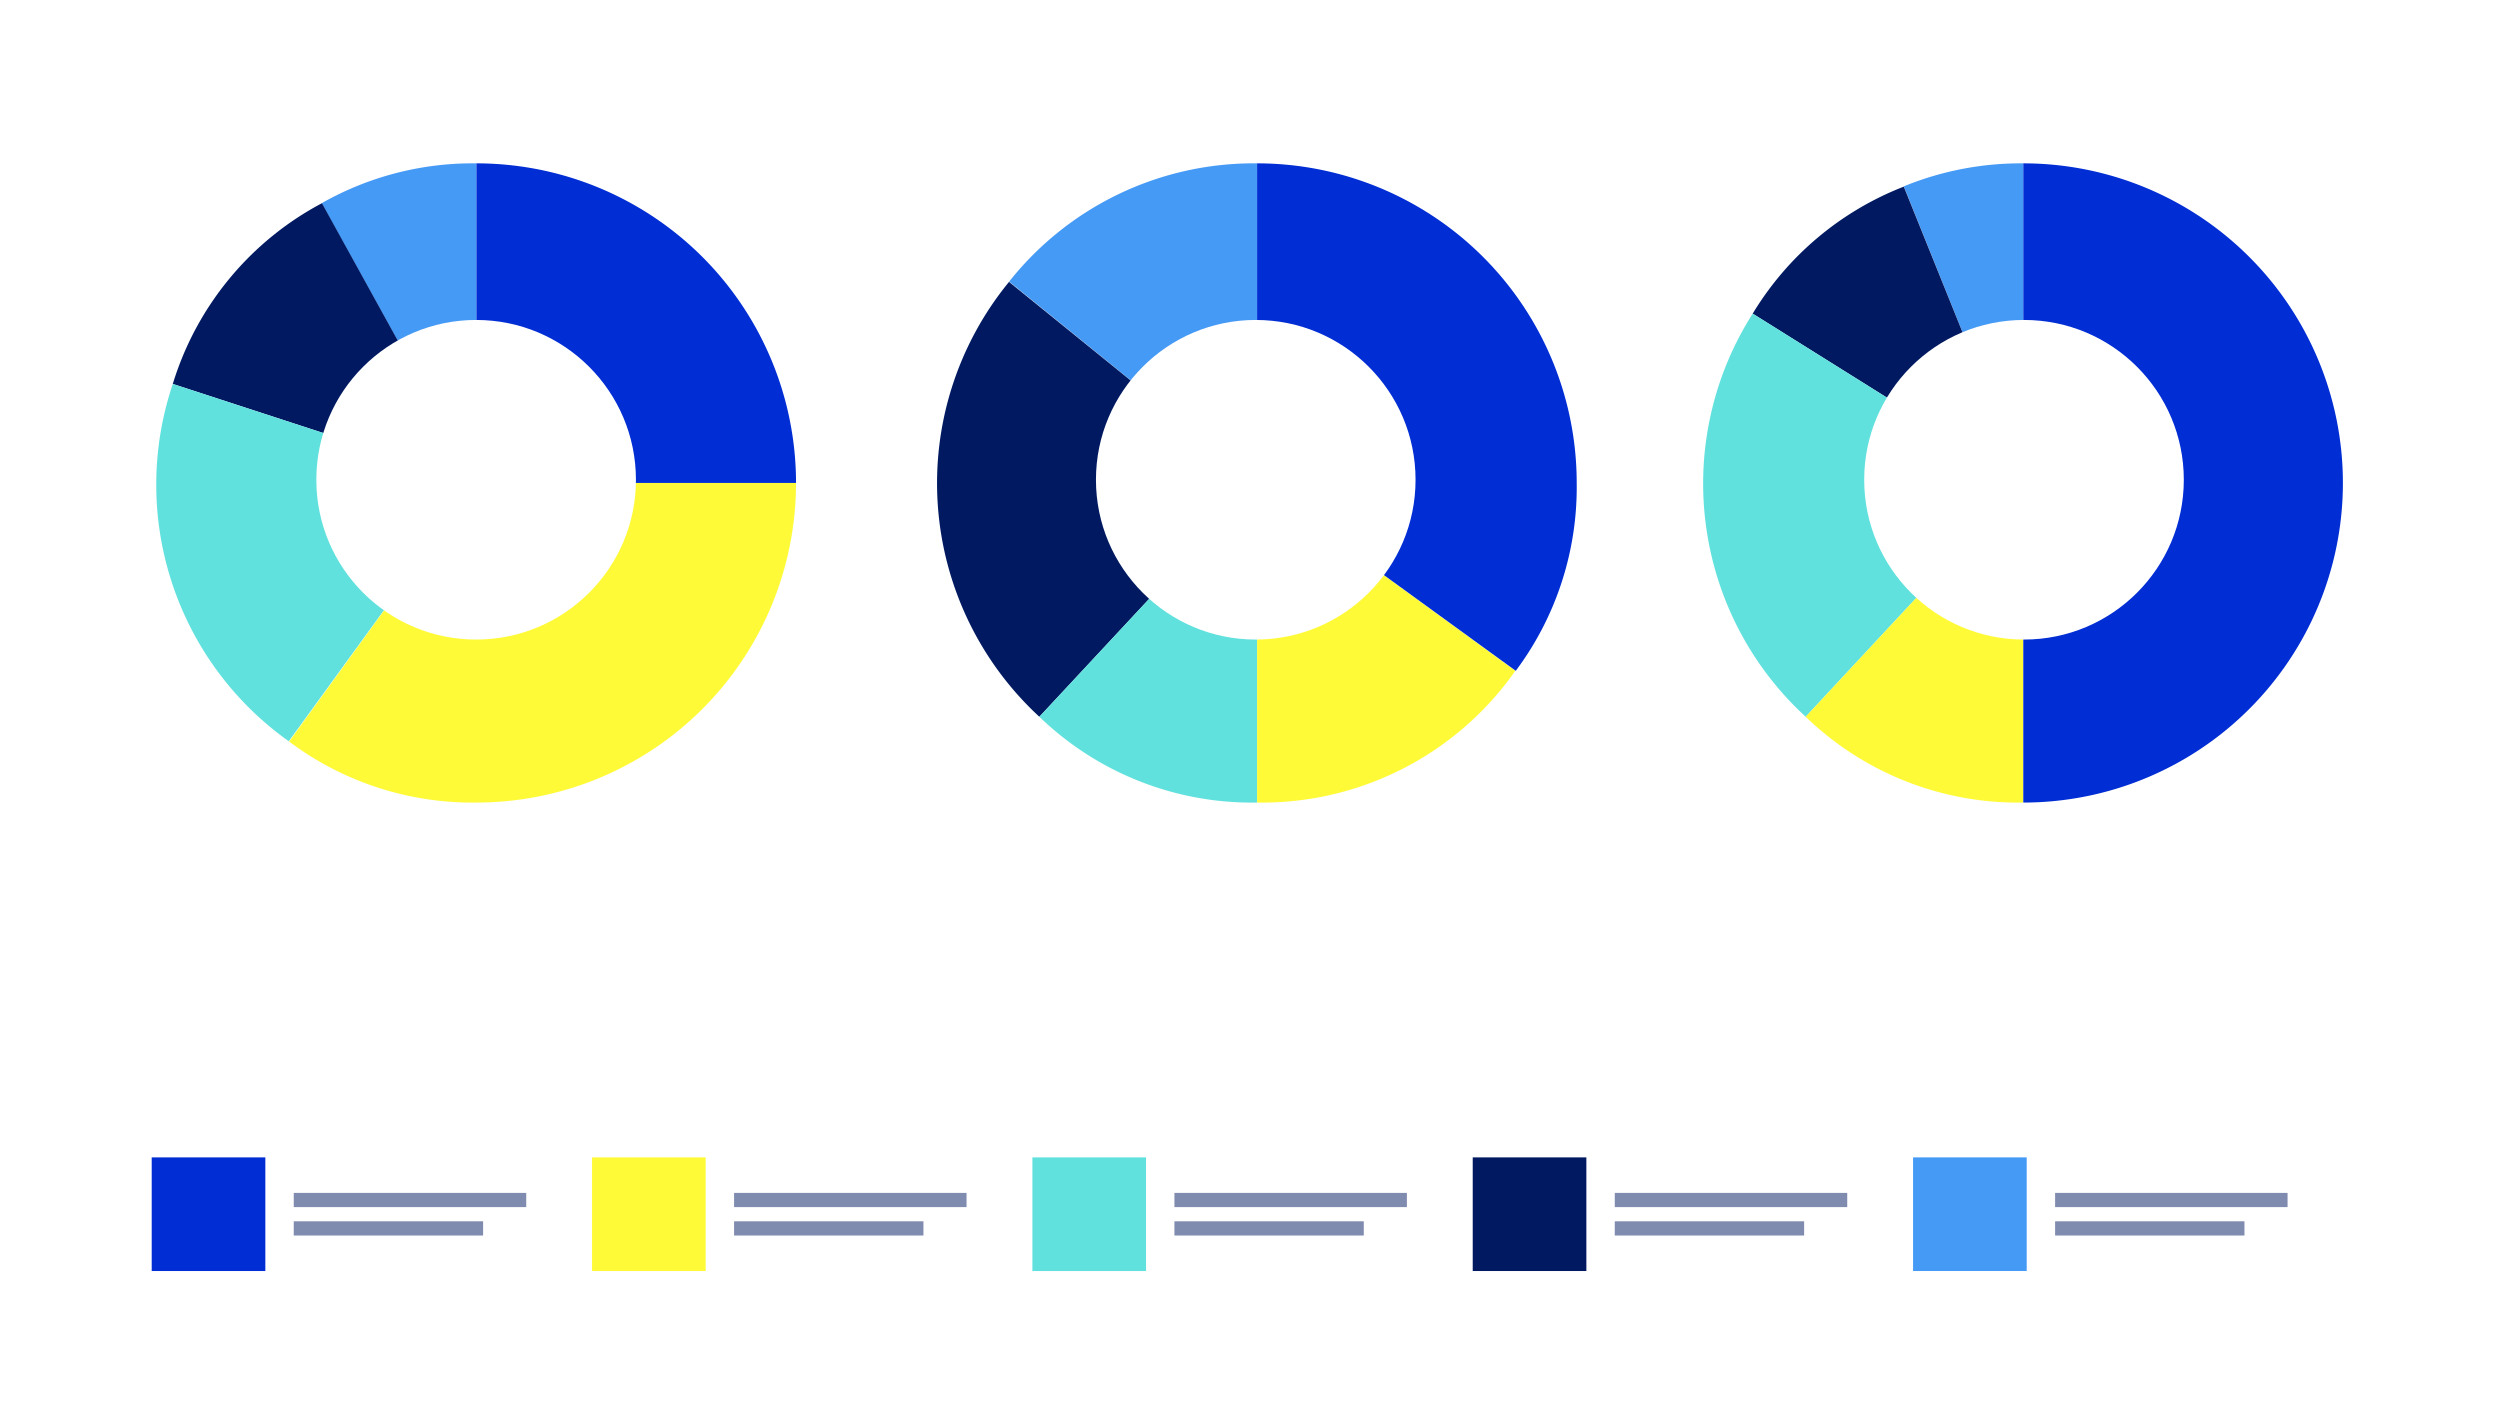 <svg id="Layer_1" data-name="Layer 1" xmlns="http://www.w3.org/2000/svg" viewBox="0 0 352 198"><defs><style>.cls-1{fill:#fff;}.cls-2{fill:#002dd4;}.cls-3{fill:#fffa38;}.cls-4{fill:#61e1dd;}.cls-5{fill:#001961;}.cls-6{fill:#459af6;}.cls-7{fill:none;stroke:#001961;stroke-miterlimit:10;stroke-width:2px;opacity:0.5;}</style></defs><rect class="cls-1" width="352" height="198"/><rect class="cls-2" x="21.36" y="162.96" width="16" height="16"/><rect class="cls-3" x="83.36" y="162.96" width="16" height="16"/><rect class="cls-4" x="145.36" y="162.96" width="16" height="16"/><rect class="cls-5" x="207.36" y="162.96" width="16" height="16"/><rect class="cls-6" x="269.36" y="162.96" width="16" height="16"/><line class="cls-7" x1="41.36" y1="168.96" x2="74.09" y2="168.96"/><line class="cls-7" x1="41.36" y1="172.96" x2="68.02" y2="172.96"/><line class="cls-7" x1="103.36" y1="168.96" x2="136.09" y2="168.96"/><line class="cls-7" x1="103.36" y1="172.96" x2="130.02" y2="172.96"/><line class="cls-7" x1="165.36" y1="168.96" x2="198.09" y2="168.96"/><line class="cls-7" x1="165.36" y1="172.96" x2="192.02" y2="172.96"/><line class="cls-7" x1="227.36" y1="168.96" x2="260.09" y2="168.96"/><line class="cls-7" x1="227.36" y1="172.96" x2="254.02" y2="172.96"/><line class="cls-7" x1="289.36" y1="168.96" x2="322.09" y2="168.96"/><line class="cls-7" x1="289.36" y1="172.96" x2="316.02" y2="172.96"/><path class="cls-6" d="M67.08,68,45.29,28.61A43.11,43.11,0,0,1,67.08,23Z"/><path class="cls-5" d="M67.08,68,24.33,54.06a43,43,0,0,1,21-25.45Z"/><path class="cls-4" d="M67.08,68,40.66,104.37A44.31,44.31,0,0,1,24.33,54.06Z"/><path class="cls-3" d="M67.08,68h45a45,45,0,0,1-44.95,45,43,43,0,0,1-26.42-8.59Z"/><path class="cls-2" d="M67.08,68V23a45,45,0,0,1,45,45H67.08Z"/><circle class="cls-1" cx="67.04" cy="67.55" r="22.5"/><path class="cls-6" d="M177,68,142.09,39.65A43.94,43.94,0,0,1,177,23Z"/><path class="cls-5" d="M177,68l-30.66,32.92a44.73,44.73,0,0,1-4.27-61.23Z"/><path class="cls-4" d="M177,68v45a43.07,43.07,0,0,1-30.66-12.08Z"/><path class="cls-3" d="M177,68l36.36,26.45A43.56,43.56,0,0,1,177,113Z"/><path class="cls-2" d="M177,68V23A45,45,0,0,1,222,68a43.16,43.16,0,0,1-8.58,26.45Z"/><circle class="cls-1" cx="176.81" cy="67.55" r="22.5"/><path class="cls-6" d="M284.88,68,268.05,26.24A43.54,43.54,0,0,1,284.88,23Z"/><path class="cls-5" d="M284.88,68l-38.1-23.84a43.11,43.11,0,0,1,21.27-17.88Z"/><path class="cls-4" d="M284.88,68l-30.64,32.92a44.54,44.54,0,0,1-7.46-56.76Z"/><path class="cls-3" d="M284.88,68v45a43,43,0,0,1-30.64-12.08Z"/><path class="cls-2" d="M284.88,68V23a45,45,0,0,1,0,90h0Z"/><circle class="cls-1" cx="284.98" cy="67.55" r="22.5"/></svg>